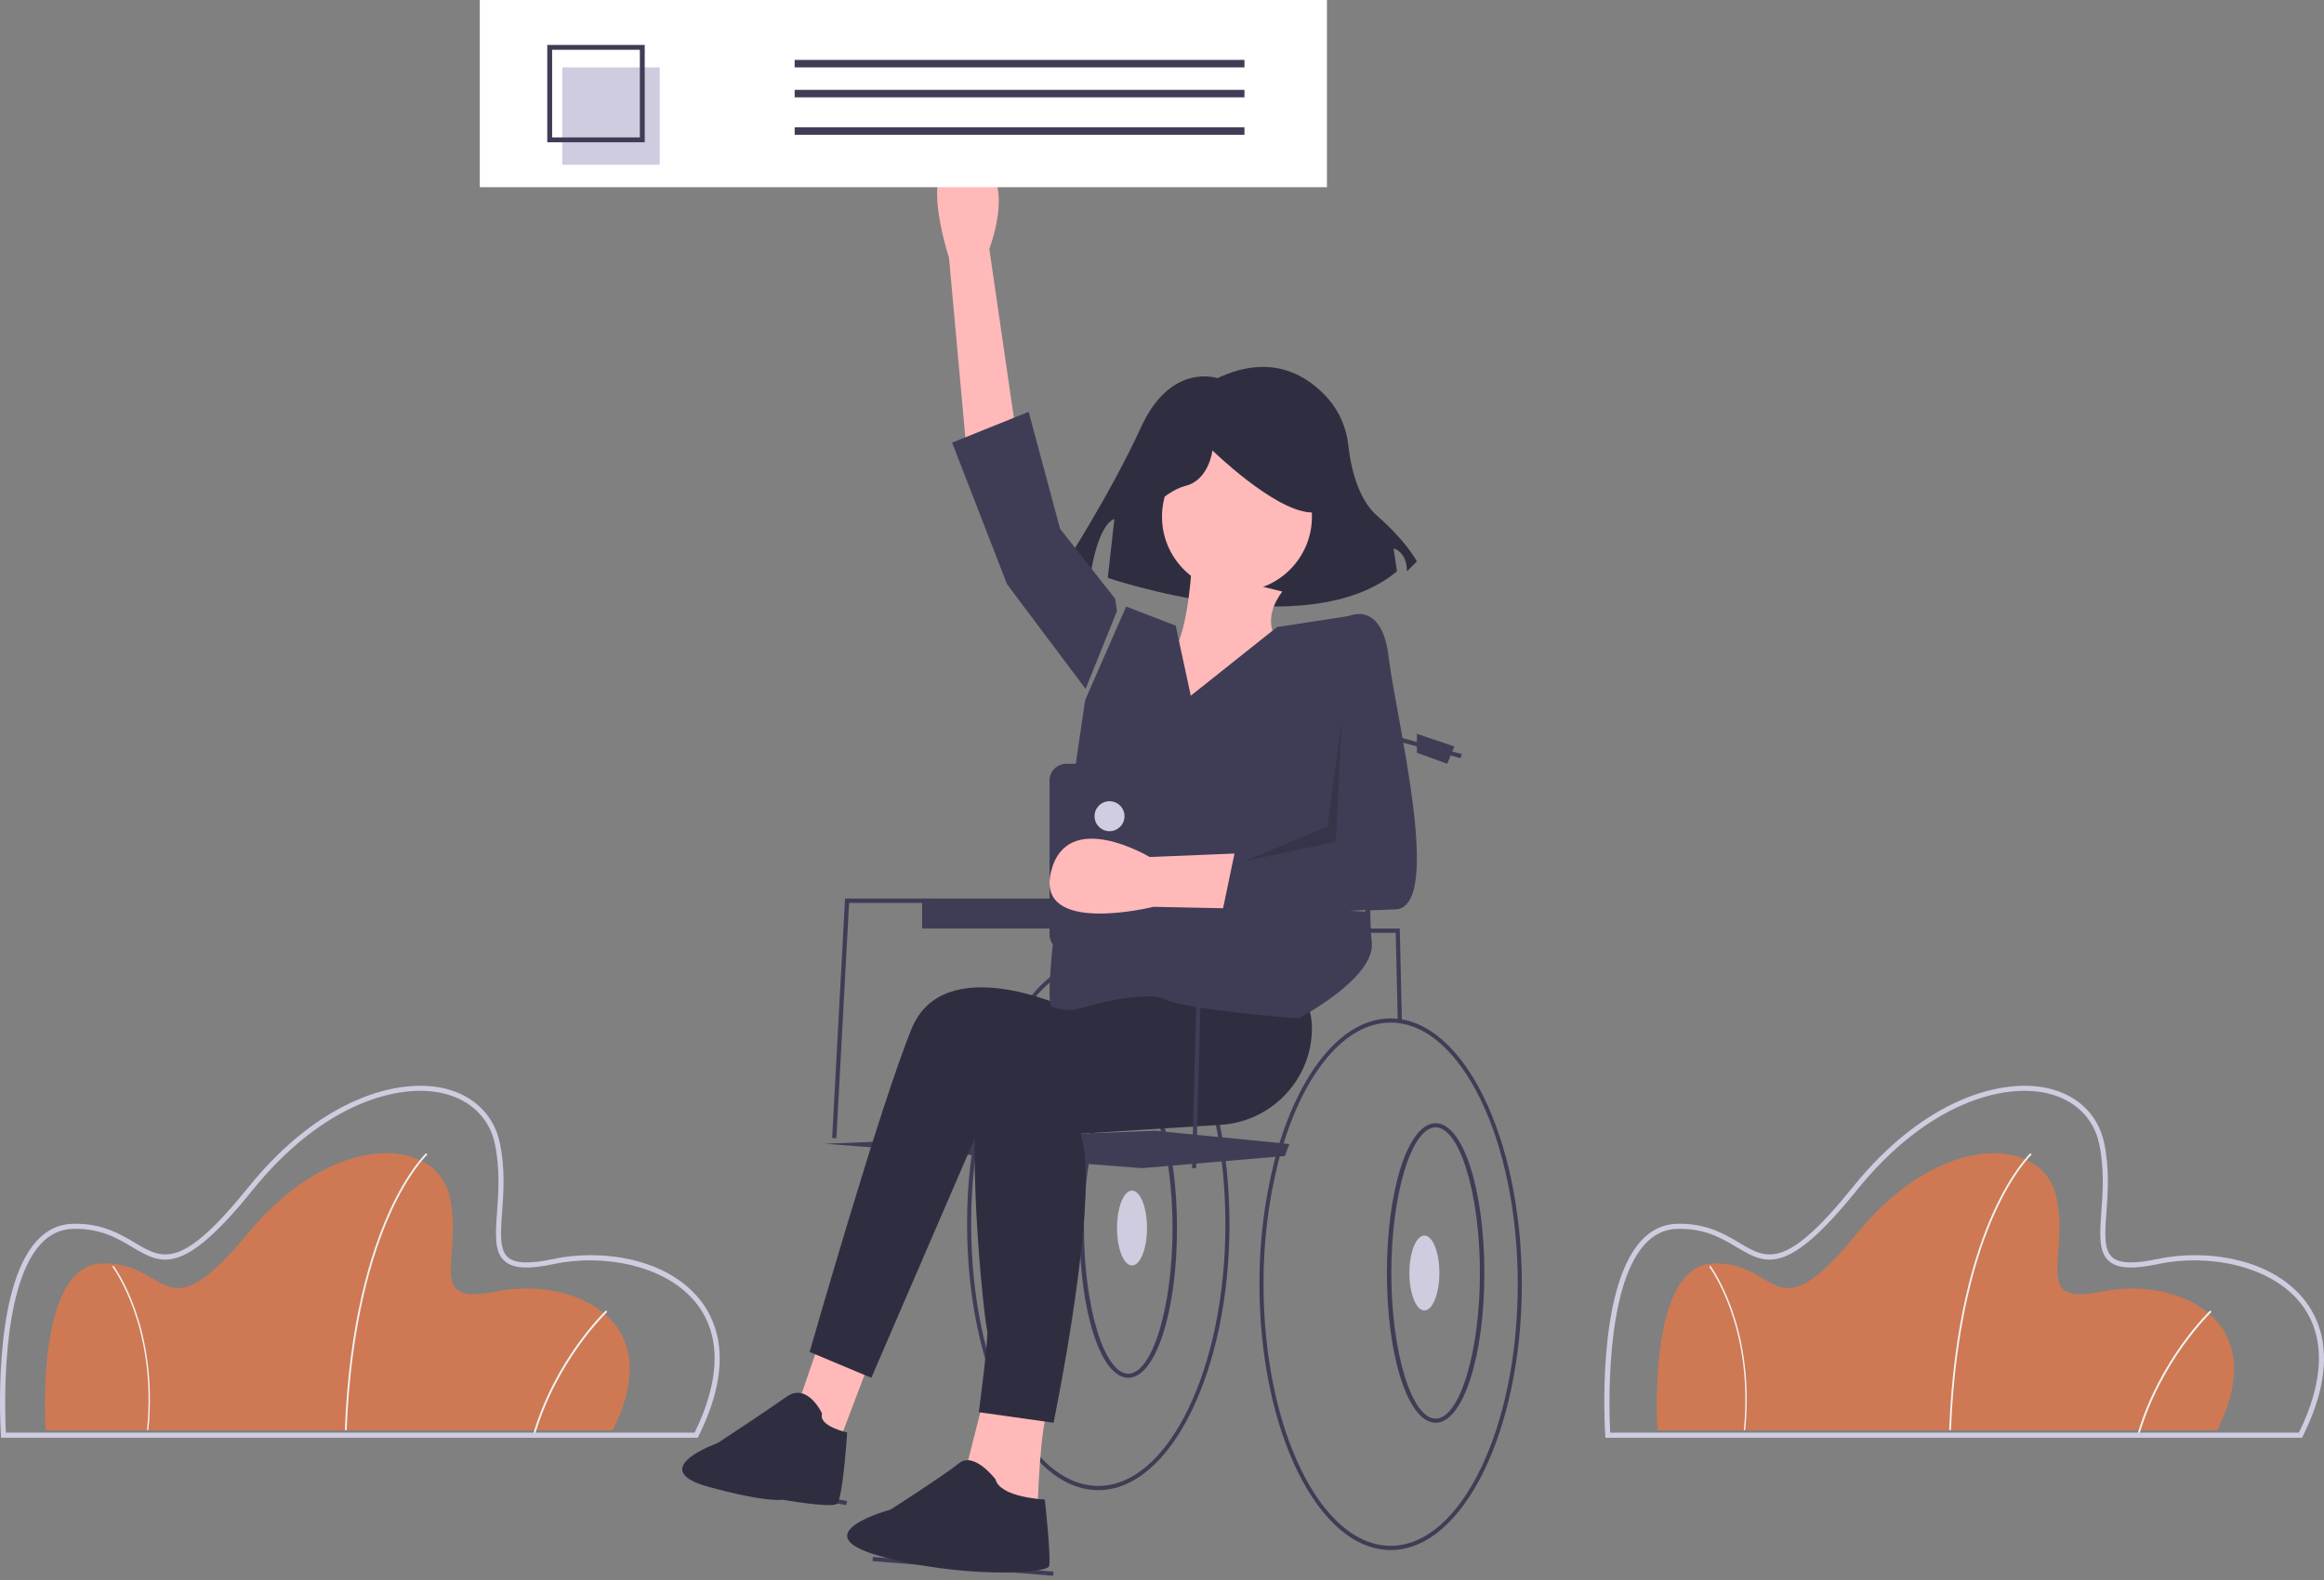 <?xml version="1.0" encoding="UTF-8"?>
<svg width="400px" height="272px" viewBox="0 0 400 272" version="1.1" xmlns="http://www.w3.org/2000/svg" xmlns:xlink="http://www.w3.org/1999/xlink">
    <rect x="0" y="0" width="400" height="272" fill="#808080" stroke="none"/>
    <!-- Generator: Sketch 55 (78076) - https://sketchapp.com -->
    <title>undraw_web_browsing_p77h (1)</title>
    <desc>Created with Sketch.</desc>
    <g id="Home" stroke="none" stroke-width="1" fill="none" fill-rule="evenodd">
        <g id="Desktop-HD-Copy" transform="translate(-820, -1484)" fill-rule="nonzero">
            <g id="undraw_web_browsing_p77h-(1)" transform="translate(820, 1484)">
                <path d="M105.429,246.218 L7.868,246.218 C7.868,246.218 5.891,217.83 17.591,217.508 C29.292,217.185 27.974,230.089 42.641,212.346 C57.308,194.604 75.106,195.572 77.413,206.056 C79.721,216.54 72.964,224.927 85.324,222.347 C97.684,219.766 115.482,226.54 105.429,246.218 Z" id="Path" fill="#CE7953"></path>
                <path d="M59.664,246.218 L59.355,246.205 C60.076,227.583 63.835,215.617 66.86,208.859 C70.145,201.521 73.311,198.551 73.343,198.521 L73.548,198.762 C73.517,198.79 70.388,201.732 67.13,209.02 C64.121,215.75 60.383,227.666 59.664,246.218 Z" id="Path" fill="#F2F2F2"></path>
                <path d="M91.925,247.507 L91.613,247.413 C95.367,234.089 104.209,225.676 104.298,225.592 L104.516,225.841 C104.428,225.924 95.653,234.277 91.925,247.507 Z" id="Path" fill="#F2F2F2"></path>
                <path d="M25.539,246.218 L25.306,246.173 C26.23,236.961 24.561,229.814 22.998,225.44 C21.305,220.705 19.374,218.118 19.355,218.093 L19.518,217.858 C19.537,217.884 21.498,220.51 23.209,225.296 C24.787,229.711 26.472,236.924 25.539,246.218 Z" id="Path" fill="#F2F2F2"></path>
                <path d="M120.094,247.507 L0.195,247.507 L0.167,247.1 C0.098,246.086 -1.431,222.182 6.291,213.653 C8.017,211.746 10.097,210.746 12.472,210.679 C17.505,210.535 20.668,212.426 23.22,213.944 C28.029,216.805 31.206,218.696 42.756,204.377 C55.269,188.864 68.771,185.527 76.532,187.383 C81.547,188.582 85.003,191.971 86.014,196.682 C86.972,201.142 86.667,205.333 86.422,208.701 C86.16,212.304 85.952,215.15 87.428,216.44 C88.66,217.516 91.118,217.614 95.164,216.748 C103.394,214.987 114.878,216.494 120.642,223.963 C123.743,227.982 126.186,235.287 120.214,247.266 L120.094,247.507 Z M1.013,246.633 L119.554,246.633 C124.004,237.578 124.143,229.929 119.953,224.498 C114.665,217.646 103.572,215.842 95.346,217.603 C90.95,218.543 88.33,218.388 86.855,217.099 C85.051,215.522 85.273,212.484 85.553,208.637 C85.794,205.325 86.094,201.204 85.163,196.866 C84.225,192.498 81.005,189.351 76.33,188.233 C68.816,186.435 55.692,189.73 43.434,204.926 C31.41,219.832 27.788,217.678 22.775,214.696 C20.193,213.159 17.26,211.417 12.496,211.552 C10.367,211.612 8.497,212.517 6.936,214.241 C-0.004,221.906 0.843,243.401 1.013,246.633 Z" id="Shape" fill="#CFCCE0"></path>
                <path d="M381.596,246.218 L285.286,246.218 C285.286,246.218 283.334,217.83 294.884,217.508 C306.435,217.185 305.134,230.089 319.613,212.346 C334.092,194.604 351.662,195.572 353.939,206.056 C356.217,216.54 349.547,224.927 361.748,222.347 C373.95,219.766 391.52,226.54 381.596,246.218 Z" id="Path" fill="#CE7953"></path>
                <path d="M335.793,246.218 L335.484,246.205 C336.205,227.583 339.964,215.617 342.989,208.859 C346.274,201.521 349.44,198.551 349.472,198.521 L349.677,198.762 C349.646,198.79 346.518,201.732 343.259,209.02 C340.25,215.75 336.512,227.666 335.793,246.218 Z" id="Path" fill="#F2F2F2"></path>
                <path d="M368.054,247.507 L367.742,247.413 C371.496,234.089 380.338,225.676 380.427,225.592 L380.645,225.841 C380.557,225.924 371.782,234.277 368.054,247.507 Z" id="Path" fill="#F2F2F2"></path>
                <path d="M300.378,246.218 L300.145,246.173 C301.069,236.961 299.399,229.814 297.836,225.44 C296.144,220.705 294.213,218.118 294.194,218.093 L294.357,217.858 C294.376,217.884 296.337,220.51 298.048,225.296 C299.625,229.711 301.31,236.924 300.378,246.218 Z" id="Path" fill="#F2F2F2"></path>
                <path d="M396.223,247.507 L276.324,247.507 L276.296,247.1 C276.227,246.086 274.698,222.182 282.42,213.653 C284.146,211.746 286.226,210.746 288.601,210.679 C293.634,210.535 296.798,212.426 299.349,213.944 C304.158,216.805 307.335,218.696 318.885,204.377 C331.398,188.864 344.9,185.527 352.661,187.383 C357.676,188.582 361.132,191.971 362.143,196.682 C363.101,201.142 362.796,205.333 362.551,208.701 C362.289,212.304 362.082,215.15 363.557,216.44 C364.789,217.516 367.247,217.614 371.293,216.748 C379.523,214.987 391.007,216.494 396.771,223.963 C399.872,227.982 402.315,235.287 396.343,247.266 L396.223,247.507 Z M277.142,246.633 L395.683,246.633 C400.133,237.578 400.272,229.929 396.082,224.498 C390.794,217.646 379.701,215.842 371.475,217.603 C367.079,218.543 364.46,218.388 362.984,217.099 C361.181,215.522 361.402,212.484 361.682,208.637 C361.923,205.325 362.223,201.204 361.292,196.866 C360.354,192.498 357.134,189.351 352.459,188.233 C344.945,186.435 331.821,189.73 319.563,204.926 C307.539,219.832 303.917,217.678 298.904,214.696 C296.322,213.159 293.389,211.417 288.625,211.552 C286.497,211.612 284.626,212.517 283.065,214.241 C276.125,221.906 276.972,243.401 277.142,246.633 L277.142,246.633 Z" id="Shape" fill="#CFCCE0"></path>
                <path d="M189.033,165.005 C180.844,165.005 173.664,173.878 169.705,187.127 C169.425,188.057 169.162,189.012 168.917,189.982 C167.25,196.774 166.421,203.759 166.452,210.768 C166.452,236.003 176.58,256.531 189.033,256.531 C201.485,256.531 211.613,236.003 211.613,210.768 C211.613,185.533 201.485,165.005 189.033,165.005 Z M189.033,255.804 C176.969,255.804 167.153,235.6 167.153,210.768 C167.12,203.729 167.959,196.715 169.649,189.898 C169.88,188.987 170.127,188.093 170.391,187.218 C174.245,174.335 181.159,165.731 189.033,165.731 C201.096,165.731 210.913,185.936 210.913,210.768 C210.913,235.6 201.096,255.804 189.033,255.804 Z" id="Shape" fill="#3F3D56"></path>
                <path d="M194.194,237.194 C189.49,237.194 185.806,225.869 185.806,211.412 C185.806,196.955 189.49,185.63 194.194,185.63 C198.897,185.63 202.581,196.955 202.581,211.412 C202.581,225.869 198.897,237.194 194.194,237.194 Z M194.194,186.338 C190.061,186.338 186.569,197.821 186.569,211.412 C186.569,225.004 190.061,236.487 194.194,236.487 C198.326,236.487 201.818,225.004 201.818,211.412 C201.818,197.821 198.326,186.338 194.194,186.338 L194.194,186.338 Z" id="Shape" fill="#3F3D56"></path>
                <ellipse id="Oval" fill="#CFCCE0" cx="194.839" cy="211.412" rx="2.581" ry="6.445"></ellipse>
                <polygon id="Path" fill="#3F3D56" points="185.806 131.672 238.71 131.488 238.71 151.367 185.806 153.403"></polygon>
                <polygon id="Path" fill="#3F3D56" points="143.959 195.943 143.226 195.902 145.448 154.692 190.968 154.692 190.968 155.442 146.144 155.442"></polygon>
                <polygon id="Path" fill="#3F3D56" points="145.654 259.109 120 254.676 120.152 253.953 145.806 258.386"></polygon>
                <polygon id="Rectangle" fill="#3F3D56" transform="translate(165.748, 269.65) rotate(-85.292) translate(-165.748, -269.65) " points="165.37 254.059 166.091 254.06 166.127 285.241 165.405 285.24"></polygon>
                <path d="M221.935,196.941 C221.661,197.616 221.402,198.306 221.158,199.009 L220.392,199.073 L196.552,201.1 L141.935,196.896 L198.751,194.654 L221.217,196.871 L221.935,196.941 Z" id="Path" fill="#3F3D56"></path>
                <path d="M209.544,65.106 C209.544,65.106 201.534,62.289 196.385,73.558 C191.236,84.827 183.226,97.223 183.226,97.223 L187.803,98.35 C187.803,98.35 188.947,90.461 191.808,89.335 L190.663,99.477 C190.663,99.477 224.991,111.309 240.438,98.35 L239.866,94.406 C239.866,94.406 242.155,94.969 242.155,98.35 L243.871,96.66 C243.871,96.66 242.155,93.279 237.005,88.771 C233.626,85.812 232.464,80.184 232.065,76.665 C231.766,73.726 230.573,70.945 228.641,68.686 C225.219,64.781 218.984,60.63 209.544,65.106 Z" id="Path" fill="#2F2E41"></path>
                <path d="M166.456,78.635 L163.331,44.314 C163.331,44.314 157.081,25.692 166.456,27.153 C175.831,28.613 170.276,42.853 170.276,42.853 L175.484,78.635 L166.456,78.635 Z" id="Path" fill="#FFB9B9"></path>
                <polygon id="Path" fill="#FFB9B9" points="140.684 232.038 136.774 243.434 144.203 248.796 149.677 234.384"></polygon>
                <path d="M169.913,238.483 L166.452,252.086 L178.568,260.398 C178.568,260.398 178.914,244.907 180.645,241.884 L169.913,238.483 Z" id="Path" fill="#FFB9B9"></path>
                <path d="M185.105,169.635 L183.275,173.347 C183.275,173.347 162.413,163.695 156.923,177.059 C151.433,190.422 139.355,232.74 139.355,232.74 L149.969,237.194 L169.367,192.278 L213.654,191.165 L215.484,166.294 L185.105,169.635 Z" id="Path" fill="#2F2E41"></path>
                <path d="M199.907,176.267 C199.907,176.267 170.616,170.091 168.473,184.986 C166.33,199.881 169.545,228.217 169.902,228.944 C170.259,229.671 168.473,243.112 168.473,243.112 L181.332,244.929 C181.332,244.929 189.548,205.33 185.976,195.158 L210.144,193.638 C218.486,193.113 225.302,186.41 225.781,177.923 C225.965,174.674 225.166,171.726 222.41,170.091 C213.837,165.005 198.121,165.005 198.121,165.005 L199.907,176.267 Z" id="Path" fill="#2F2E41"></path>
                <path d="M141.498,243.342 C141.498,243.342 138.985,237.912 135.395,240.446 C131.805,242.98 123.547,248.409 123.547,248.409 C123.547,248.409 110.774,252.944 122.111,256.011 C132.196,258.738 134.677,258.182 134.677,258.182 C134.677,258.182 142.934,259.63 144.011,258.906 C145.088,258.182 145.806,246.6 145.806,246.6 C145.806,246.6 140.78,245.514 141.498,243.342 Z" id="Path" fill="#2F2E41"></path>
                <path d="M171.348,254.672 C171.348,254.672 167.659,249.81 165.077,251.894 C162.495,253.977 153.273,259.881 153.273,259.881 C153.273,259.881 137.78,264.049 151.429,267.869 C165.077,271.689 180.201,270.995 180.57,269.606 C180.939,268.216 179.832,258.145 179.832,258.145 C179.832,258.145 172.086,257.798 171.348,254.672 Z" id="Path" fill="#2F2E41"></path>
                <ellipse id="Oval" fill="#FFB9B9" cx="212.903" cy="88.948" rx="12.903" ry="12.891"></ellipse>
                <path d="M205.072,97.972 C205.072,97.972 204.31,112.379 200.497,113.433 C196.685,114.487 186.01,126.083 190.966,129.597 C195.922,133.111 224.516,130.651 224.516,130.651 L221.847,112.379 C221.847,112.379 215.747,108.513 220.704,101.837 L205.072,97.972 Z" id="Path" fill="#FFB9B9"></path>
                <path d="M204.953,119.767 L202.357,107.706 L193.829,104.417 L186.784,120.498 C186.784,120.498 178.812,172.577 181.037,173.307 C182.285,173.742 183.609,173.928 184.93,173.856 C184.93,173.856 196.796,170.201 200.504,172.028 C204.211,173.856 223.492,175.318 223.492,175.318 C223.492,175.318 236.841,168.374 236.099,162.161 C235.358,155.948 236.099,121.229 236.099,121.229 L234.431,105.696 L219.801,107.952 L204.953,119.767 Z" id="Path" fill="#3F3D56"></path>
                <polygon id="Path" fill="#3F3D56" points="192.258 105.171 191.92 103.052 182.458 91.039 177.051 70.9 163.871 76.2 173.333 100.578 186.851 118.597"></polygon>
                <path d="M195.416,90.237 C195.416,90.237 200.03,84.651 204.068,83.635 C208.105,82.62 208.682,77.541 208.682,77.541 C208.682,77.541 219.065,87.698 225.409,88.206 C231.754,88.713 225.986,76.018 225.986,76.018 L214.45,73.479 L203.491,74.494 L194.839,79.573 L195.416,90.237 Z" id="Path" fill="#2F2E41"></path>
                <polygon id="Path" fill="#3F3D56" points="240.576 175.694 240.229 160.585 206.941 160.585 205.877 201.1 205.161 201.079 206.244 159.848 240.921 159.848 240.933 160.204 241.29 175.669"></polygon>
                <polygon id="Path" fill="#3F3D56" points="239.509 154.692 238.71 154.692 238.71 126.332 251.613 129.813 251.389 130.527 239.509 127.321"></polygon>
                <path d="M239.355,175.318 C231.167,175.318 223.987,184.19 220.027,197.44 C219.747,198.37 219.485,199.325 219.24,200.295 C217.572,207.087 216.744,214.072 216.775,221.081 C216.775,246.316 226.903,266.844 239.355,266.844 C251.808,266.844 261.935,246.316 261.935,221.081 C261.935,195.846 251.808,175.318 239.355,175.318 Z M239.355,266.117 C227.291,266.117 217.475,245.912 217.475,221.081 C217.443,214.042 218.282,207.028 219.971,200.211 C220.202,199.3 220.45,198.406 220.713,197.531 C224.568,184.648 231.482,176.044 239.355,176.044 C251.419,176.044 261.235,196.249 261.235,221.081 C261.235,245.912 251.419,266.117 239.355,266.117 Z" id="Shape" fill="#3F3D56"></path>
                <path d="M247.097,244.929 C242.394,244.929 238.71,233.604 238.71,219.147 C238.71,204.69 242.394,193.365 247.097,193.365 C251.8,193.365 255.484,204.69 255.484,219.147 C255.484,233.604 251.8,244.929 247.097,244.929 Z M247.097,194.073 C242.964,194.073 239.472,205.555 239.472,219.147 C239.472,232.739 242.964,244.221 247.097,244.221 C251.23,244.221 254.721,232.739 254.721,219.147 C254.721,205.555 251.23,194.073 247.097,194.073 L247.097,194.073 Z" id="Shape" fill="#3F3D56"></path>
                <ellipse id="Oval" fill="#CFCCE0" cx="245.161" cy="219.147" rx="2.581" ry="6.445"></ellipse>
                <polygon id="Path" fill="#3F3D56" points="243.871 126.332 250.323 128.503 249.094 131.488 243.871 129.588"></polygon>
                <polygon id="Path" fill="#3F3D56" points="212.903 157.27 212.903 162.427 234.839 162.427 234.839 157.613"></polygon>
                <polygon id="Path" fill="#3F3D56" points="158.71 154.692 158.71 159.848 180.645 159.848 180.645 155.035"></polygon>
                <g>
                    <animateTransform repeatCount="indefinite"  attributeName="transform" type="translate" dur="2s" values="0 15; 0 0; 0 15"></animateTransform>
                    <animateTransform repeatCount="indefinite"  attributeName="transform" type="rotate" dur="2s" values="0 100 0; 5 100 0; 0 100 0"></animateTransform>

                    <g id="Group-11" transform="translate(82.581, 0)">
                        <polygon id="Path" fill="#FFFFFF" points="9.9475983e-14 32.227 145.806 32.227 145.806 -3.90798505e-14 9.9475983e-14 -3.90798505e-14"></polygon>
                        <rect id="Rectangle" fill="#CFCCE0" x="14.194" y="11.602" width="16.774" height="16.758"></rect>
                        <path d="M28.387,24.493 L11.613,24.493 L11.613,7.735 L28.387,7.735 L28.387,24.493 Z M12.452,23.655 L27.548,23.655 L27.548,8.573 L12.452,8.573 L12.452,23.655 Z" id="Shape" fill="#3F3D56"></path>
                        <rect id="Rectangle" fill="#3F3D56" x="54.194" y="10.313" width="77.419" height="1.289"></rect>
                        <rect id="Rectangle" fill="#3F3D56" x="54.194" y="15.469" width="77.419" height="1.289"></rect>
                        <rect id="Rectangle" fill="#3F3D56" x="54.194" y="21.915" width="77.419" height="1.289"></rect>
                    </g>
                </g>
                <path d="M197.419,139.147 L197.235,139.147 L197.235,134.296 C197.235,133.551 196.926,132.837 196.376,132.31 C195.827,131.784 195.081,131.488 194.304,131.488 L183.576,131.488 C182.799,131.488 182.053,131.784 181.504,132.31 C180.954,132.837 180.645,133.551 180.645,134.296 L180.645,160.908 C180.645,161.653 180.954,162.367 181.504,162.893 C182.053,163.42 182.799,163.716 183.576,163.716 L194.304,163.716 C195.081,163.716 195.827,163.42 196.376,162.893 C196.926,162.367 197.235,161.653 197.235,160.908 L197.235,142.6 L197.419,142.6 L197.419,139.147 Z" id="Path" fill="#3F3D56"></path>
                <ellipse id="Oval" fill="#D0CDE1" cx="190.968" cy="140.512" rx="2.581" ry="2.578"></ellipse>
                <path d="M234.984,156.857 L198.529,156.108 C198.529,156.108 178.173,161.197 180.896,150.078 C183.619,138.959 197.875,147.537 197.875,147.537 L236.129,145.965 L234.984,156.857 Z" id="Path" fill="#FFB9B9"></path>
                <path d="M228.691,108.57 L232.135,106.082 C232.135,106.082 237.874,103.238 239.022,113.192 C240.17,123.145 248.589,156.204 240.17,156.559 C231.752,156.915 210.323,157.27 210.323,157.27 L212.619,146.251 L230.221,145.184 L228.691,108.57 Z" id="Path" fill="#3F3D56"></path>
                <polygon id="Path" fill="#000000" opacity="0.15" points="230.968 123.754 229.897 144.907 214.194 148.246 228.469 142.309"></polygon>
            </g>
        </g>
    </g>
</svg>
